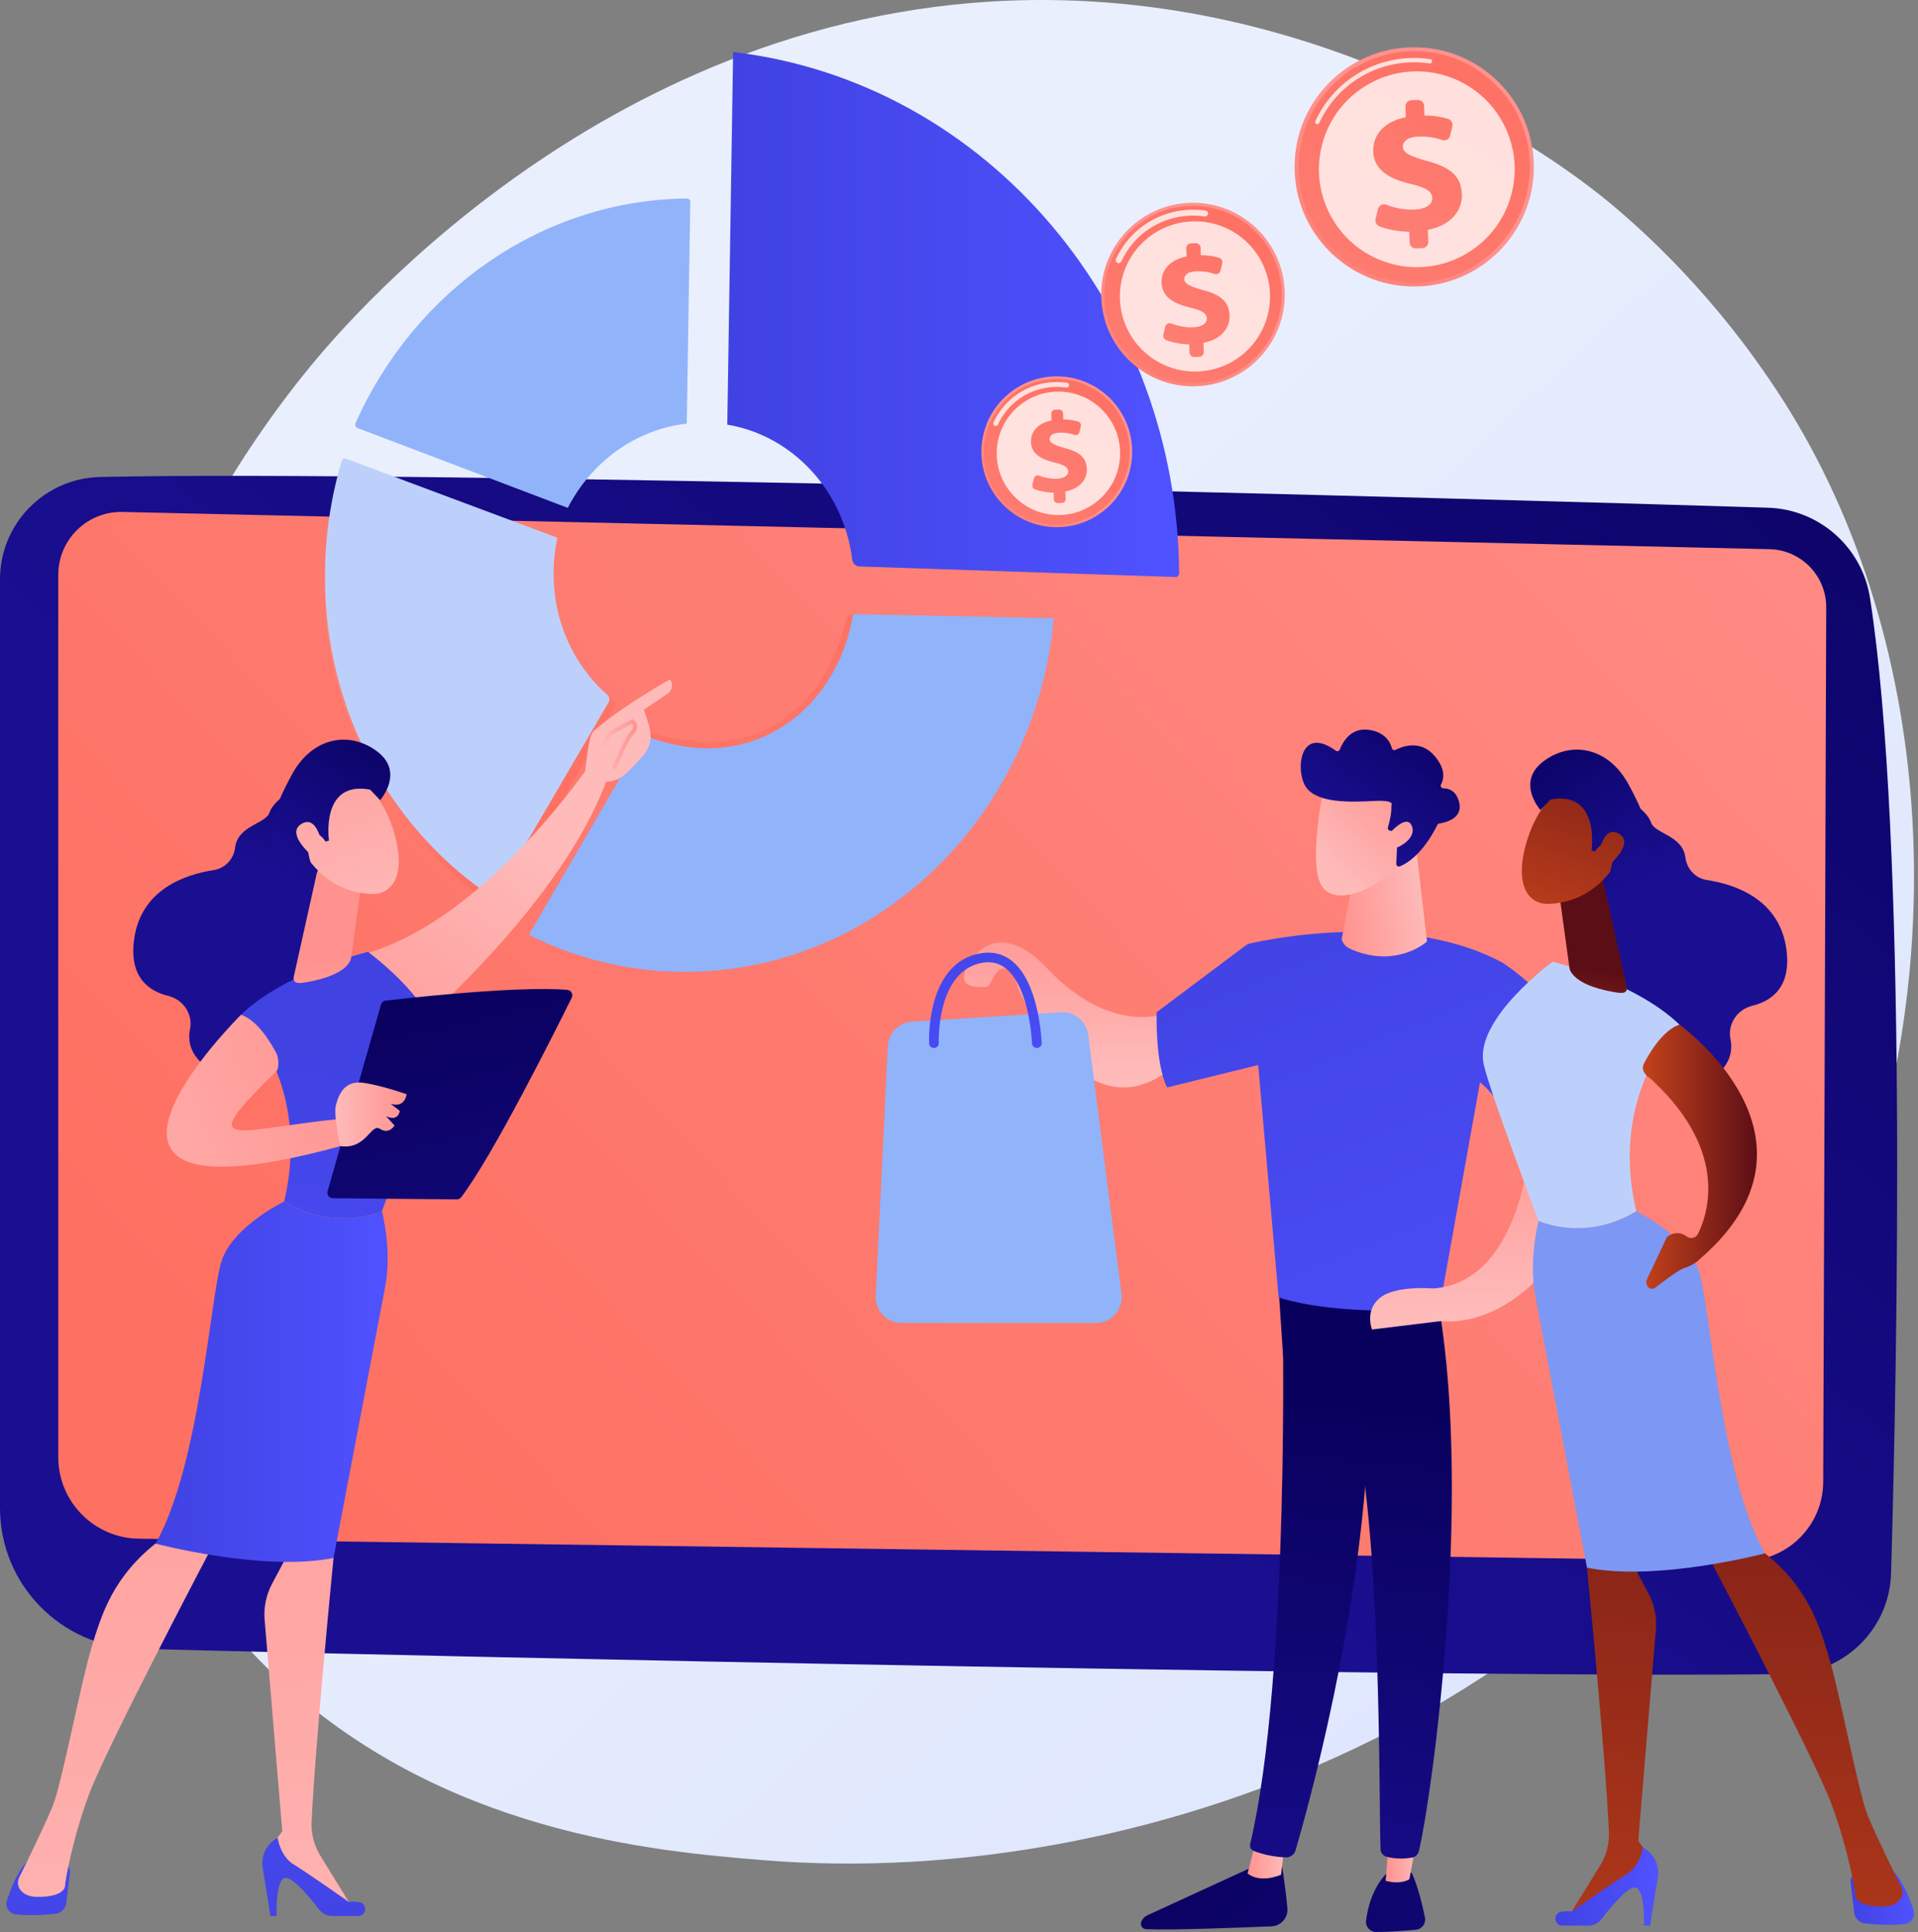 <svg width="278" height="280" viewBox="0 0 278 280" fill="none" xmlns="http://www.w3.org/2000/svg">
<rect x="0" y="0" width="278" height="280" fill="#808080" stroke="none"/>
<path d="M266.137 183.121C238.866 246.866 166.877 274.245 110.473 269.577C95.073 268.302 64.087 265.738 39.892 242.858C-6.572 198.919 0.584 107.074 45.063 53C50.791 46.037 90.439 -0.618 152.224 0.006C197.459 0.463 229.209 26.016 233.07 29.2C237.947 33.221 248.704 42.777 258.398 57.938C281.177 93.56 283.179 143.288 266.137 183.121Z" fill="url(#paint0_linear_2_394)"/>
<path d="M0 83.969V218.547C0 229.617 8.822 238.671 19.889 238.956C69.043 240.223 212.518 243.297 259.31 242.607C267.352 242.489 273.867 236.053 274.099 228.013C275.001 196.749 276.466 121.569 271.044 86.666C269.902 79.316 263.697 73.819 256.263 73.582C215.078 72.264 61.277 68.08 14.507 69.131C6.441 69.312 0 75.901 0 83.969Z" fill="url(#paint1_linear_2_394)"/>
<path d="M8.444 83.314V211.172C8.444 217.636 13.633 222.902 20.096 222.999L252.578 226.223C258.986 226.319 264.238 221.163 264.262 214.755L264.698 88.039C264.715 83.457 261.065 79.703 256.484 79.591L17.788 74.195C12.665 74.07 8.444 78.189 8.444 83.314Z" fill="url(#paint2_linear_2_394)"/>
<path d="M185.667 269.546C185.667 269.546 186.29 273.077 186.596 276.572C186.716 277.938 185.663 279.124 184.293 279.181C179.638 279.375 169.682 279.752 166.109 279.593C165.572 279.569 165.221 279.019 165.42 278.519C165.586 278.101 165.907 277.763 166.317 277.574L182.763 270.016L185.667 269.546Z" fill="url(#paint3_linear_2_394)"/>
<path d="M186.178 267.472L185.677 271.695C185.677 271.695 182.796 273.036 180.828 271.526L182.021 266.819L186.178 267.472Z" fill="url(#paint4_linear_2_394)"/>
<path d="M185.801 188.07C186.018 189.173 186.963 243.108 181.198 267.279C181.104 267.673 181.304 268.079 181.679 268.233C182.563 268.594 184.297 269.117 186.374 269.187C187.018 269.209 187.595 268.791 187.776 268.173C189.424 262.565 197.321 234.468 198.351 207.628C199.502 177.636 198.351 206.606 198.351 206.606L197.676 188.067L185.801 188.07Z" fill="url(#paint5_linear_2_394)"/>
<path d="M204.585 271.388C204.585 271.388 205.578 273.171 206.539 277.907C206.713 278.763 206.115 279.581 205.246 279.667C203.71 279.818 201.343 280.012 199.448 279.999C198.574 279.993 197.892 279.233 197.998 278.365C198.208 276.636 198.862 273.8 200.882 271.589L204.585 271.388Z" fill="url(#paint6_linear_2_394)"/>
<path d="M205.457 265.956L204.286 272.343C204.286 272.343 203.129 273.204 200.838 272.58L201.397 265.708L205.457 265.956Z" fill="url(#paint7_linear_2_394)"/>
<path d="M208.62 189.725C213.336 218.182 207.598 260.059 205.662 268.255C205.544 268.756 205.139 269.141 204.63 269.225C203.766 269.368 202.344 269.485 200.942 269.078C200.459 268.938 200.12 268.502 200.1 267.999C199.84 261.373 200.308 220.693 195.914 204.616C195.691 203.801 195.194 203.091 194.506 202.601L185.978 196.539L185.324 186.74L208.62 189.725Z" fill="url(#paint8_linear_2_394)"/>
<path d="M180.828 136.82C180.828 136.82 202.49 131.421 217.639 139.444L208.62 189.725C208.62 189.725 194.272 190.882 185.324 188.035L180.828 136.82Z" fill="url(#paint9_linear_2_394)"/>
<path d="M205.122 121.755L206.78 136.023C206.886 136.225 206.834 136.474 206.653 136.613C205.543 137.466 201.47 140.064 195.704 137.524C195.103 137.259 194.644 136.749 194.464 136.118L196.809 123.753L205.122 121.755Z" fill="url(#paint10_linear_2_394)"/>
<path d="M191.826 114.317C191.826 114.317 189.716 124.627 191.384 128.05C193.052 131.472 198.845 129.485 203.109 125.05L203.856 114.369L191.826 114.317Z" fill="url(#paint11_linear_2_394)"/>
<path d="M201.49 120.39C201.255 120.359 201.103 120.127 201.172 119.899C201.38 119.208 201.743 117.816 201.665 116.713C201.665 116.713 202.356 115.917 199.125 116.084C195.894 116.25 191.062 116.455 189.359 114.164C187.699 111.931 188.267 104.918 193.612 108.798C193.816 108.946 194.105 108.865 194.196 108.631C194.587 107.619 195.749 105.416 198.368 105.772C200.82 106.106 201.531 107.621 201.737 108.429C201.797 108.667 202.061 108.788 202.28 108.676C203.313 108.145 205.887 107.192 207.907 109.525C209.571 111.448 209.284 112.898 208.868 113.688C208.732 113.944 208.914 114.247 209.203 114.25C209.988 114.259 211.096 114.595 211.5 116.308C212.058 118.676 209.392 119.238 208.619 119.35C208.492 119.369 208.382 119.447 208.327 119.562C207.898 120.453 205.913 124.286 202.917 125.56C202.658 125.67 202.371 125.466 202.384 125.185L202.577 120.887C202.586 120.688 202.441 120.515 202.243 120.489L201.49 120.39Z" fill="url(#paint12_linear_2_394)"/>
<path d="M201.114 121.102C201.114 121.102 203.804 117.795 204.625 119.671C205.445 121.547 202.419 123.388 200.579 123.14L201.114 121.102Z" fill="url(#paint13_linear_2_394)"/>
<path d="M221.601 167.044C221.601 167.044 220.124 185.925 207.695 186.74C207.695 186.74 202.367 186.251 200.055 188.067C197.742 189.883 198.863 192.681 198.863 192.681L208.891 191.459C208.891 191.459 223.233 193.847 231.856 169.841L221.601 167.044Z" fill="url(#paint14_linear_2_394)"/>
<path d="M217.639 139.444C217.639 139.444 234.652 149.565 231.856 169.841C231.856 169.841 225.778 172.475 221.359 168.944C221.359 168.944 217.915 155.771 210.435 155.115L217.639 139.444Z" fill="url(#paint15_linear_2_394)"/>
<path d="M169.525 146.699C169.525 146.699 161.354 150.497 151.799 140.359C145.268 133.43 141.273 137.678 140.01 140.475C138.747 143.272 141.768 143.039 142.821 143.039C143.875 143.039 144.005 139.996 145.863 140.411C147.72 140.825 147.174 140.27 147.29 142.135C147.407 143.999 157.392 165.054 169.745 154.8L169.525 146.699Z" fill="url(#paint16_linear_2_394)"/>
<path d="M132.183 148.068L153.775 146.707C155.744 146.583 157.471 148.008 157.723 149.964L162.558 187.516C162.846 189.754 161.103 191.737 158.846 191.737H130.672C128.534 191.737 126.83 189.949 126.933 187.813L128.68 151.623C128.772 149.718 130.28 148.188 132.183 148.068Z" fill="#91B3FA"/>
<path d="M135.366 151.883C134.994 151.883 134.684 151.589 134.668 151.213C134.648 150.731 134.268 139.388 142.251 138.141C143.959 137.875 145.474 138.275 146.755 139.334C150.641 142.546 150.97 150.81 150.982 151.16C150.995 151.546 150.693 151.869 150.307 151.883C149.924 151.889 149.598 151.594 149.584 151.208C149.581 151.129 149.265 143.221 145.863 140.411C144.891 139.608 143.779 139.319 142.467 139.522C135.703 140.579 136.061 151.049 136.065 151.155C136.081 151.541 135.782 151.866 135.396 151.883C135.386 151.883 135.376 151.883 135.366 151.883Z" fill="url(#paint17_linear_2_394)"/>
<path d="M180.828 136.819L167.647 146.699C167.647 146.699 167.414 154.101 169.162 157.601L183.845 153.993L180.828 136.819Z" fill="url(#paint18_linear_2_394)"/>
<path d="M234.967 115.375C234.967 115.375 238.627 117.155 239.3 119.201C239.84 120.842 243.888 121.054 244.288 124.281C244.494 125.948 245.727 127.282 247.387 127.537C251.521 128.17 257.892 130.317 258.911 137.494C259.689 142.973 256.896 145.05 253.965 145.769C251.813 146.297 250.382 148.391 250.817 150.564C251.235 152.649 250.612 155.059 247.001 156.964C238.908 161.235 230.826 146.848 230.826 146.848L229.17 121.727L234.967 115.375Z" fill="url(#paint19_linear_2_394)"/>
<path d="M268.232 272.89L268.756 277.195C268.855 278.012 269.498 278.658 270.315 278.751C271.696 278.908 273.91 279.07 276.077 278.841C277.029 278.741 277.646 277.777 277.356 276.866C276.828 275.204 275.862 272.709 274.468 271.241H269.693C268.809 271.241 268.125 272.013 268.232 272.89Z" fill="url(#paint20_linear_2_394)"/>
<path d="M230.826 222.457L230.02 227.199C230.02 227.199 232.72 254.542 233.2 265.479C233.275 267.193 232.832 268.888 231.932 270.349L227.238 277.972L239.167 270.932L239.404 269.477L237.452 266.792L240.009 236.161C240.16 234.362 239.788 232.557 238.94 230.963L236.472 226.328L230.826 222.457Z" fill="url(#paint21_linear_2_394)"/>
<path d="M226.452 279.076H230.259C230.971 279.076 231.643 278.749 232.078 278.184C233.265 276.642 235.724 273.633 236.899 273.555C238.482 273.449 238.279 279.076 238.279 279.076H239.167L240.29 272.084C240.573 270.325 239.698 268.582 238.119 267.758C238.119 267.758 237.757 270.434 235.795 271.617C233.833 272.801 227.812 277.039 227.812 277.039C227.812 277.039 227.074 276.934 226.264 277.08C225.063 277.297 225.231 279.076 226.452 279.076Z" fill="url(#paint22_linear_2_394)"/>
<path d="M247.166 224.709C247.166 224.709 262.98 254.707 265.493 261.556C268.007 268.404 268.888 274.118 268.922 274.659C268.974 275.505 270.026 276.315 272.924 276.315C274.42 276.315 275.153 275.716 275.511 275.135C275.817 274.64 275.833 274.021 275.575 273.499C274.661 271.647 271.758 265.731 270.682 263.048C269.399 259.844 266.638 245.325 265.123 240.277C263.609 235.229 261.897 229.753 255.303 224.709C255.303 224.709 250.776 220.275 247.166 224.709Z" fill="url(#paint23_linear_2_394)"/>
<path d="M237.175 175.557C233.096 158.271 243.43 148.495 243.43 148.495C236.909 142.236 225.029 139.388 225.029 139.388C225.029 139.388 213.692 147.676 215.037 154.163C215.826 157.965 223.006 176.937 223.006 176.937C223.006 176.937 229.645 180.079 237.175 175.557Z" fill="#BDD0FB"/>
<path d="M246.22 184.114C244.559 179.113 237.175 175.557 237.175 175.557C229.645 180.079 223.006 176.937 223.006 176.937C223.006 176.937 221.517 182.628 222.545 187.918C223.572 193.207 230.02 227.199 230.02 227.199C240.18 229.257 255.805 225.128 255.805 225.128C249.333 213.639 247.88 189.116 246.22 184.114Z" fill="#7D97F4"/>
<path d="M232.44 127.965L235.757 142.862C236.074 144.174 234.878 143.959 233.551 143.709C231.379 143.299 228.579 142.456 227.643 140.765C227.547 140.593 227.5 140.399 227.473 140.204L226.048 129.874C225.935 129.054 226.378 128.259 227.134 127.924L229.884 126.704C230.943 126.235 232.168 126.839 232.44 127.965Z" fill="url(#paint24_linear_2_394)"/>
<path d="M243.43 148.494C243.43 148.494 266.578 165.056 246.391 182.458C246.391 182.458 245.621 183.329 244.106 183.781C243.342 184.01 241.08 185.721 239.934 186.613C239.565 186.9 239.033 186.802 238.785 186.406C238.591 186.096 238.568 185.708 238.724 185.378L241.59 179.318C242.386 178.575 243.604 178.522 244.461 179.194C245.008 179.622 245.808 179.442 246.114 178.819C247.675 175.641 250.622 166.293 238.561 155.73C238.107 155.333 237.993 154.676 238.271 154.142C239.119 152.514 241.057 149.281 243.43 148.494Z" fill="url(#paint25_linear_2_394)"/>
<path d="M226.088 114.384C226.088 114.384 222.557 116.774 221.04 122.861C219.522 128.948 221.988 131.131 224.515 130.997C227.043 130.863 230.707 130.082 233.882 125.715C237.057 121.349 230.714 111.464 226.088 114.384Z" fill="url(#paint26_linear_2_394)"/>
<path d="M230.68 123.26C230.68 123.26 231.974 114.539 224.733 115.873L223.269 117.397C223.269 117.397 219.724 113.405 223.647 110.388C227.569 107.371 233.012 108.143 236.023 113.637C239.035 119.13 240.128 122.989 237.604 126.403C235.079 129.816 233.181 126.889 233.181 126.889C233.181 126.889 234.339 123.934 233.378 122.667C232.418 121.399 231.178 123.404 231.178 123.404L230.68 123.26Z" fill="url(#paint27_linear_2_394)"/>
<path d="M231.67 124.007C231.67 124.007 232.309 119.52 234.601 120.803C236.892 122.086 233.775 124.994 232.525 125.984L231.67 124.007Z" fill="url(#paint28_linear_2_394)"/>
<path d="M82.295 73.608C85.73 66.936 92.119 62.232 99.54 61.391L100.048 29.264C100.052 28.989 99.829 28.763 99.555 28.766C78.624 28.993 60.155 42.02 51.535 61.316C51.41 61.597 51.548 61.926 51.836 62.036L82.295 73.608Z" fill="#91B3FA"/>
<path d="M123.655 89C123.226 88.989 122.841 89.262 122.713 89.672C122.353 90.821 121.696 93.025 121.589 93.304C121.066 94.66 120.453 95.982 119.735 97.246C118.403 99.59 116.701 101.739 114.6 103.44C109.276 107.751 101.622 108.552 95.238 106.418C95.056 106.357 94.876 106.292 94.696 106.225C94.364 106.1 93.99 106.238 93.82 106.55L77.723 135.906C85.539 139.825 92.895 140.85 102.123 140.259C128.935 138.541 149.99 116.77 152.326 89.773L123.655 89Z" fill="url(#paint29_linear_2_394)"/>
<path d="M123.655 89C121.91 99.713 113.993 108.084 103.234 108.449C100.208 108.552 96.597 107.849 93.942 106.773C93.665 106.661 93.348 106.774 93.198 107.033L76.652 135.496C84.468 139.416 93.295 141.334 102.523 140.743C129.336 139.025 150.39 116.593 152.726 89.596L123.655 89Z" fill="#91B3FA"/>
<path d="M73.203 131.002L89.224 102.268C89.337 102.064 89.289 101.81 89.111 101.66C84.179 97.507 80.236 91.938 80.236 84.716C80.236 82.935 79.446 80.343 79.808 78.672L49.68 67.899C48.007 73.339 47.104 79.129 47.104 85.128C47.104 104.523 57.409 121.58 71.559 131.385C72.112 131.769 72.876 131.59 73.203 131.002Z" fill="url(#paint30_linear_2_394)"/>
<path d="M71.601 130.186L88.203 101.807C88.414 101.446 88.342 100.987 88.028 100.711C83.266 96.522 80.236 90.226 80.236 83.122C80.236 81.341 80.428 79.604 80.79 77.933L50.131 66.473C49.886 66.382 49.614 66.515 49.54 66.765C47.957 72.071 47.104 77.703 47.104 83.534C47.104 103.4 56.92 120.506 71.601 130.186Z" fill="#BDD0FB"/>
<path d="M105.414 61.544C114.917 63.133 122.286 71.135 123.534 81.134C123.601 81.669 124.043 82.078 124.581 82.096L170.543 83.636C170.686 83.498 170.761 83.425 170.904 83.286C170.764 44.837 143.193 11.895 106.262 7.535L105.414 61.544Z" fill="url(#paint31_linear_2_394)"/>
<path d="M172.914 55.989C180.259 55.989 186.214 50.034 186.214 42.689C186.214 35.343 180.259 29.388 172.914 29.388C165.568 29.388 159.614 35.343 159.614 42.689C159.614 50.034 165.568 55.989 172.914 55.989Z" fill="url(#paint32_linear_2_394)"/>
<path d="M172.914 55.547C180.015 55.547 185.772 49.79 185.772 42.689C185.772 35.587 180.015 29.831 172.914 29.831C165.813 29.831 160.056 35.587 160.056 42.689C160.056 49.79 165.813 55.547 172.914 55.547Z" fill="url(#paint33_linear_2_394)"/>
<path opacity="0.78" d="M162.153 38.133C162.088 38.135 162.022 38.123 161.959 38.093C161.743 37.993 161.65 37.737 161.75 37.522C163.716 33.282 167.837 30.552 172.505 30.396C173.25 30.372 173.998 30.414 174.729 30.522C174.963 30.556 175.126 30.775 175.091 31.01C175.056 31.245 174.839 31.409 174.603 31.372C173.923 31.272 173.227 31.233 172.533 31.256C168.192 31.4 164.359 33.94 162.53 37.884C162.459 38.036 162.311 38.128 162.153 38.133Z" fill="white"/>
<path opacity="0.78" d="M180.896 50.656C185.146 46.406 185.146 39.515 180.896 35.265C176.646 31.015 169.756 31.015 165.506 35.265C161.256 39.515 161.256 46.406 165.506 50.656C169.756 54.906 176.646 54.906 180.896 50.656Z" fill="white"/>
<path d="M172.405 51.081L172.365 49.898C171.13 49.889 169.9 49.639 169.021 49.288C168.707 49.163 168.538 48.821 168.616 48.492L168.88 47.38C168.977 46.972 169.409 46.748 169.801 46.897C170.673 47.229 171.744 47.479 172.888 47.441C174.077 47.401 174.949 46.969 174.922 46.143C174.897 45.398 174.198 44.978 172.532 44.59C170.154 44.024 168.428 43.053 168.359 40.978C168.297 39.105 169.619 37.63 171.982 37.169L171.943 35.985C171.93 35.604 172.229 35.285 172.609 35.273L173.305 35.249C173.685 35.237 174.005 35.535 174.017 35.916L174.053 36.978C175.195 36.986 176.033 37.154 176.7 37.363C177.042 37.471 177.238 37.829 177.156 38.177L176.914 39.206C176.82 39.603 176.407 39.832 176.022 39.7C175.407 39.491 174.541 39.281 173.425 39.318C172.015 39.365 171.632 39.962 171.649 40.486C171.671 41.13 172.531 41.545 174.383 42.048C177.027 42.746 178.15 43.797 178.215 45.751C178.275 47.543 177 49.199 174.435 49.687L174.479 51.011C174.492 51.392 174.194 51.711 173.813 51.724L173.117 51.747C172.736 51.76 172.417 51.462 172.405 51.081Z" fill="url(#paint34_linear_2_394)"/>
<path d="M153.173 76.406C159.209 76.406 164.103 71.513 164.103 65.476C164.103 59.439 159.209 54.546 153.173 54.546C147.136 54.546 142.242 59.439 142.242 65.476C142.242 71.513 147.136 76.406 153.173 76.406Z" fill="url(#paint35_linear_2_394)"/>
<path d="M153.173 76.043C159.009 76.043 163.74 71.312 163.74 65.476C163.74 59.64 159.009 54.909 153.173 54.909C147.337 54.909 142.606 59.64 142.606 65.476C142.606 71.312 147.337 76.043 153.173 76.043Z" fill="url(#paint36_linear_2_394)"/>
<path opacity="0.78" d="M144.329 61.732C144.276 61.734 144.221 61.723 144.169 61.699C143.992 61.617 143.915 61.407 143.998 61.23C145.613 57.745 149 55.501 152.836 55.374C153.449 55.353 154.064 55.388 154.664 55.477C154.857 55.505 154.99 55.685 154.962 55.878C154.933 56.071 154.755 56.206 154.56 56.176C154.002 56.093 153.43 56.061 152.86 56.08C149.292 56.199 146.142 58.286 144.639 61.527C144.581 61.652 144.459 61.727 144.329 61.732Z" fill="white"/>
<path opacity="0.78" d="M159.732 72.023C163.225 68.53 163.225 62.868 159.732 59.375C156.24 55.882 150.577 55.882 147.084 59.375C143.592 62.868 143.592 68.531 147.084 72.023C150.577 75.516 156.24 75.516 159.732 72.023Z" fill="white"/>
<path d="M152.754 72.373L152.722 71.4C151.707 71.394 150.696 71.188 149.974 70.9C149.716 70.797 149.577 70.516 149.641 70.245L149.857 69.331C149.937 68.996 150.293 68.812 150.615 68.934C151.331 69.207 152.211 69.412 153.152 69.381C154.128 69.349 154.846 68.993 154.823 68.315C154.803 67.703 154.228 67.357 152.859 67.038C150.905 66.573 149.486 65.775 149.43 64.07C149.378 62.531 150.465 61.319 152.407 60.939L152.375 59.967C152.364 59.654 152.61 59.392 152.923 59.381L153.494 59.362C153.807 59.352 154.069 59.597 154.079 59.91L154.109 60.783C155.048 60.79 155.736 60.927 156.284 61.1C156.565 61.188 156.727 61.482 156.659 61.769L156.46 62.614C156.383 62.94 156.044 63.128 155.727 63.02C155.222 62.848 154.51 62.675 153.593 62.706C152.434 62.745 152.119 63.235 152.134 63.666C152.151 64.195 152.858 64.536 154.38 64.95C156.553 65.523 157.476 66.387 157.53 67.993C157.579 69.466 156.531 70.826 154.423 71.228L154.459 72.316C154.47 72.629 154.225 72.891 153.912 72.901L153.34 72.92C153.027 72.931 152.765 72.686 152.754 72.373Z" fill="url(#paint37_linear_2_394)"/>
<path d="M204.979 41.523C214.554 41.523 222.316 33.761 222.316 24.186C222.316 14.611 214.554 6.848 204.979 6.848C195.404 6.848 187.642 14.611 187.642 24.186C187.642 33.761 195.404 41.523 204.979 41.523Z" fill="url(#paint38_linear_2_394)"/>
<path d="M204.979 40.947C214.236 40.947 221.74 33.443 221.74 24.186C221.74 14.929 214.236 7.425 204.979 7.425C195.722 7.425 188.218 14.929 188.218 24.186C188.218 33.443 195.722 40.947 204.979 40.947Z" fill="url(#paint39_linear_2_394)"/>
<path opacity="0.78" d="M190.945 17.999C190.897 18.001 190.849 17.992 190.803 17.971C190.646 17.898 190.578 17.712 190.651 17.555C193.174 12.113 198.463 8.609 204.454 8.409C205.41 8.377 206.37 8.432 207.309 8.571C207.48 8.596 207.598 8.755 207.572 8.926C207.547 9.097 207.389 9.216 207.217 9.19C206.316 9.056 205.393 9.004 204.475 9.035C198.721 9.226 193.642 12.592 191.218 17.818C191.167 17.929 191.059 17.996 190.945 17.999Z" fill="white"/>
<path opacity="0.78" d="M219.064 28.185C221.082 20.614 216.58 12.842 209.009 10.824C201.438 8.807 193.666 13.309 191.648 20.879C189.631 28.45 194.133 36.223 201.703 38.24C209.274 40.258 217.047 35.756 219.064 28.185Z" fill="white"/>
<path d="M204.316 35.125L204.265 33.583C202.654 33.572 201.051 33.245 199.905 32.788C199.496 32.625 199.275 32.179 199.377 31.751L199.721 30.301C199.847 29.769 200.411 29.477 200.922 29.672C202.058 30.104 203.454 30.43 204.946 30.38C206.495 30.329 207.633 29.765 207.597 28.689C207.565 27.718 206.653 27.17 204.481 26.664C201.382 25.926 199.132 24.661 199.042 21.957C198.961 19.515 200.684 17.592 203.765 16.99L203.714 15.448C203.697 14.951 204.086 14.536 204.582 14.519L205.489 14.489C205.985 14.472 206.401 14.861 206.417 15.358L206.463 16.743C207.953 16.753 209.045 16.971 209.915 17.245C210.36 17.385 210.617 17.851 210.509 18.306L210.193 19.646C210.071 20.163 209.533 20.462 209.03 20.291C208.229 20.018 207.1 19.744 205.645 19.792C203.808 19.853 203.308 20.632 203.331 21.315C203.359 22.155 204.481 22.695 206.894 23.351C210.34 24.261 211.805 25.632 211.89 28.178C211.968 30.514 210.305 32.672 206.962 33.309L207.02 35.035C207.036 35.532 206.647 35.948 206.151 35.964L205.244 35.994C204.748 36.011 204.332 35.622 204.316 35.125Z" fill="url(#paint40_linear_2_394)"/>
<path d="M43.398 113.936C43.398 113.936 39.737 115.717 39.064 117.763C38.523 119.405 34.475 119.616 34.075 122.845C33.868 124.512 32.635 125.846 30.975 126.101C26.84 126.735 20.468 128.882 19.448 136.061C18.67 141.541 21.463 143.618 24.395 144.338C26.548 144.866 27.979 146.96 27.544 149.134C27.126 151.219 27.749 153.63 31.361 155.536C39.456 159.807 47.54 145.417 47.54 145.417L49.197 120.29L43.398 113.936Z" fill="url(#paint41_linear_2_394)"/>
<path d="M87.445 107.98C87.445 107.98 71.282 133.544 52.063 138.482C52.063 138.482 55.808 149.148 58.699 150.369C58.699 150.369 82.343 130.64 88.42 111.612L87.445 107.98Z" fill="url(#paint42_linear_2_394)"/>
<path d="M10.125 271.49L9.601 275.796C9.502 276.613 8.859 277.259 8.041 277.353C6.661 277.51 4.445 277.672 2.278 277.443C1.326 277.342 0.709 276.379 0.999 275.467C1.527 273.805 2.494 271.309 3.887 269.841H8.664C9.547 269.841 10.232 270.613 10.125 271.49Z" fill="url(#paint43_linear_2_394)"/>
<path d="M47.54 221.045L48.346 225.788C48.346 225.788 45.646 253.137 45.166 264.077C45.091 265.792 45.534 267.487 46.435 268.949L51.13 276.573L39.197 269.532L38.96 268.076L40.913 265.39L38.355 234.752C38.204 232.952 38.576 231.147 39.424 229.553L41.892 224.916L47.54 221.045Z" fill="url(#paint44_linear_2_394)"/>
<path d="M51.915 277.678H48.108C47.395 277.678 46.723 277.351 46.288 276.786C45.101 275.243 42.641 272.234 41.465 272.155C39.882 272.05 40.085 277.678 40.085 277.678H39.197L38.073 270.684C37.791 268.925 38.666 267.181 40.246 266.357C40.246 266.357 40.608 269.033 42.57 270.217C44.532 271.401 50.555 275.64 50.555 275.64C50.555 275.64 51.293 275.535 52.103 275.681C53.304 275.899 53.136 277.678 51.915 277.678Z" fill="url(#paint45_linear_2_394)"/>
<path d="M31.197 223.298C31.197 223.298 15.379 253.302 12.864 260.153C10.35 267.004 9.469 272.719 9.435 273.26C9.383 274.105 8.331 274.916 5.432 274.916C3.936 274.916 3.203 274.317 2.844 273.736C2.538 273.241 2.522 272.621 2.78 272.099C3.695 270.247 6.599 264.33 7.674 261.646C8.958 258.441 11.72 243.919 13.235 238.869C14.749 233.82 16.462 228.343 23.058 223.298C23.058 223.298 27.586 218.863 31.197 223.298Z" fill="url(#paint46_linear_2_394)"/>
<path d="M41.189 174.133C45.269 156.843 34.933 147.065 34.933 147.065C41.455 140.804 53.338 137.955 53.338 137.955C53.338 137.955 64.678 146.245 63.332 152.734C62.544 156.537 55.362 175.514 55.362 175.514C55.362 175.514 48.721 178.657 41.189 174.133Z" fill="url(#paint47_linear_2_394)"/>
<path d="M32.143 182.693C33.803 177.69 41.189 174.133 41.189 174.133C48.721 178.657 55.362 175.514 55.362 175.514C55.362 175.514 56.852 181.207 55.824 186.497C54.796 191.788 48.346 225.788 48.346 225.788C38.184 227.847 22.555 223.716 22.555 223.716C29.028 212.224 30.482 187.695 32.143 182.693Z" fill="url(#paint48_linear_2_394)"/>
<path d="M45.925 126.529L42.608 141.43C42.29 142.743 43.487 142.528 44.814 142.278C46.987 141.868 49.788 141.024 50.724 139.333C50.819 139.161 50.867 138.967 50.894 138.772L52.319 128.439C52.432 127.619 51.989 126.824 51.233 126.488L48.482 125.269C47.423 124.799 46.198 125.404 45.925 126.529Z" fill="url(#paint49_linear_2_394)"/>
<path d="M34.933 147.064C34.933 147.064 2.913 178.761 49.35 166.109C49.35 166.109 49.879 162.102 49.188 162.171C34.13 163.673 27.831 167.121 40.072 155.251C40.505 154.831 40.371 153.247 40.093 152.713C39.245 151.084 37.307 147.851 34.933 147.064Z" fill="url(#paint50_linear_2_394)"/>
<path d="M52.279 112.946C52.279 112.946 55.811 115.336 57.329 121.424C58.846 127.512 56.38 129.696 53.852 129.562C51.324 129.429 47.659 128.647 44.483 124.279C41.307 119.912 47.651 110.024 52.279 112.946Z" fill="url(#paint51_linear_2_394)"/>
<path d="M47.685 121.824C47.685 121.824 46.392 113.1 53.635 114.434L55.099 115.959C55.099 115.959 58.644 111.967 54.721 108.949C50.798 105.931 45.353 106.703 42.341 112.198C39.329 117.692 38.236 121.553 40.761 124.967C43.285 128.381 45.184 125.453 45.184 125.453C45.184 125.453 44.027 122.498 44.987 121.23C45.948 119.962 47.187 121.968 47.187 121.968L47.685 121.824Z" fill="url(#paint52_linear_2_394)"/>
<path d="M46.696 122.571C46.696 122.571 46.057 118.083 43.764 119.366C41.472 120.649 44.59 123.558 45.841 124.548L46.696 122.571Z" fill="url(#paint53_linear_2_394)"/>
<path d="M87.333 113.243C87.382 113.77 85.421 114.134 84.797 111.886C84.969 110.91 85.273 106.636 86.022 105.972C90.008 102.436 97.115 98.457 97.115 98.457C97.91 99.671 96.868 100.47 96.868 100.47L93.32 102.864C93.69 104.09 94.23 105.174 94.291 106.573C94.337 107.633 93.946 108.671 93.242 109.475C92.536 110.281 91.586 111.323 90.729 112.114C89.107 113.611 87.333 113.243 87.333 113.243Z" fill="url(#paint54_linear_2_394)"/>
<path d="M89.261 111.5L88.718 111.277C88.79 111.102 90.493 106.965 91.316 106.104C91.629 105.777 91.78 105.498 91.766 105.272C91.76 105.15 91.699 105.03 91.585 104.907L88.714 106.442L87.446 108.428L86.951 108.112L88.302 105.997L91.664 104.199L91.816 104.323C92.156 104.601 92.332 104.899 92.352 105.236C92.377 105.638 92.177 106.054 91.741 106.51C91.121 107.158 89.74 110.332 89.261 111.5Z" fill="url(#paint55_linear_2_394)"/>
<path d="M47.478 172.647L55.227 145.585C55.315 145.278 55.577 145.054 55.894 145.017C57.298 144.853 61.366 144.393 66.064 143.996C71.722 143.517 78.292 143.13 82.219 143.46C82.777 143.506 83.114 144.097 82.866 144.599C80.633 149.116 71.449 167.491 66.85 173.51C66.697 173.71 66.462 173.826 66.211 173.824L48.231 173.657C47.708 173.652 47.334 173.15 47.478 172.647Z" fill="url(#paint56_linear_2_394)"/>
<path d="M49.35 166.108C49.35 166.108 48.27 161.67 48.706 160.095C49.141 158.52 49.985 156.496 52.797 156.945C55.609 157.395 58.926 158.58 58.926 158.58C58.926 158.58 58.759 160.631 56.621 159.969L57.947 160.995C57.947 160.995 57.757 162.637 55.952 161.76L57.185 163.12C57.185 163.12 56.409 164.469 55.081 163.604C53.753 162.738 53.116 166.643 49.35 166.108Z" fill="url(#paint57_linear_2_394)"/>
<defs>
<linearGradient id="paint0_linear_2_394" x1="293.796" y1="305.2" x2="95.323" y2="90.975" gradientUnits="userSpaceOnUse">
<stop stop-color="#DAE3FE"/>
<stop offset="1" stop-color="#E9EFFD"/>
</linearGradient>
<linearGradient id="paint1_linear_2_394" x1="265.173" y1="-8.795" x2="115.128" y2="183.975" gradientUnits="userSpaceOnUse">
<stop stop-color="#09005D"/>
<stop offset="1" stop-color="#1A0F91"/>
</linearGradient>
<linearGradient id="paint2_linear_2_394" x1="56.315" y1="224.759" x2="293.335" y2="1.981" gradientUnits="userSpaceOnUse">
<stop stop-color="#FE7062"/>
<stop offset="1" stop-color="#FF928E"/>
</linearGradient>
<linearGradient id="paint3_linear_2_394" x1="166.63" y1="264.666" x2="226.855" y2="330.174" gradientUnits="userSpaceOnUse">
<stop stop-color="#09005D"/>
<stop offset="1" stop-color="#1A0F91"/>
</linearGradient>
<linearGradient id="paint4_linear_2_394" x1="186.178" y1="269.532" x2="180.828" y2="269.532" gradientUnits="userSpaceOnUse">
<stop stop-color="#FEBBBA"/>
<stop offset="1" stop-color="#FF928E"/>
</linearGradient>
<linearGradient id="paint5_linear_2_394" x1="191.845" y1="201.985" x2="182.181" y2="289.978" gradientUnits="userSpaceOnUse">
<stop stop-color="#09005D"/>
<stop offset="1" stop-color="#1A0F91"/>
</linearGradient>
<linearGradient id="paint6_linear_2_394" x1="180.14" y1="252.245" x2="240.365" y2="317.753" gradientUnits="userSpaceOnUse">
<stop stop-color="#09005D"/>
<stop offset="1" stop-color="#1A0F91"/>
</linearGradient>
<linearGradient id="paint7_linear_2_394" x1="205.457" y1="269.257" x2="200.838" y2="269.257" gradientUnits="userSpaceOnUse">
<stop stop-color="#FEBBBA"/>
<stop offset="1" stop-color="#FF928E"/>
</linearGradient>
<linearGradient id="paint8_linear_2_394" x1="198.582" y1="202.725" x2="188.918" y2="290.718" gradientUnits="userSpaceOnUse">
<stop stop-color="#09005D"/>
<stop offset="1" stop-color="#1A0F91"/>
</linearGradient>
<linearGradient id="paint9_linear_2_394" x1="184.99" y1="123.67" x2="226.022" y2="223.366" gradientUnits="userSpaceOnUse">
<stop stop-color="#4042E2"/>
<stop offset="1" stop-color="#4F52FF"/>
</linearGradient>
<linearGradient id="paint10_linear_2_394" x1="206.327" y1="129.716" x2="193.782" y2="131.614" gradientUnits="userSpaceOnUse">
<stop stop-color="#FEBBBA"/>
<stop offset="1" stop-color="#FF928E"/>
</linearGradient>
<linearGradient id="paint11_linear_2_394" x1="192.34" y1="125.337" x2="204.171" y2="112.293" gradientUnits="userSpaceOnUse">
<stop stop-color="#FEBBBA"/>
<stop offset="1" stop-color="#FF928E"/>
</linearGradient>
<linearGradient id="paint12_linear_2_394" x1="209.075" y1="100.773" x2="194.777" y2="120.976" gradientUnits="userSpaceOnUse">
<stop stop-color="#09005D"/>
<stop offset="1" stop-color="#1A0F91"/>
</linearGradient>
<linearGradient id="paint13_linear_2_394" x1="197.094" y1="127.502" x2="207.739" y2="115.766" gradientUnits="userSpaceOnUse">
<stop stop-color="#FEBBBA"/>
<stop offset="1" stop-color="#FF928E"/>
</linearGradient>
<linearGradient id="paint14_linear_2_394" x1="214.985" y1="190.354" x2="215.735" y2="159.164" gradientUnits="userSpaceOnUse">
<stop stop-color="#FEBBBA"/>
<stop offset="1" stop-color="#FF928E"/>
</linearGradient>
<linearGradient id="paint15_linear_2_394" x1="204.193" y1="115.767" x2="245.225" y2="215.463" gradientUnits="userSpaceOnUse">
<stop stop-color="#4042E2"/>
<stop offset="1" stop-color="#4F52FF"/>
</linearGradient>
<linearGradient id="paint16_linear_2_394" x1="154.556" y1="155.27" x2="155.145" y2="130.756" gradientUnits="userSpaceOnUse">
<stop stop-color="#FEBBBA"/>
<stop offset="1" stop-color="#FF928E"/>
</linearGradient>
<linearGradient id="paint17_linear_2_394" x1="140.143" y1="128.125" x2="144.804" y2="167.745" gradientUnits="userSpaceOnUse">
<stop stop-color="#4042E2"/>
<stop offset="1" stop-color="#4F52FF"/>
</linearGradient>
<linearGradient id="paint18_linear_2_394" x1="168.149" y1="130.601" x2="209.18" y2="230.297" gradientUnits="userSpaceOnUse">
<stop stop-color="#4042E2"/>
<stop offset="1" stop-color="#4F52FF"/>
</linearGradient>
<linearGradient id="paint19_linear_2_394" x1="228.529" y1="100.724" x2="239.387" y2="127.961" gradientUnits="userSpaceOnUse">
<stop stop-color="#09005D"/>
<stop offset="1" stop-color="#1A0F91"/>
</linearGradient>
<linearGradient id="paint20_linear_2_394" x1="268.221" y1="275.098" x2="277.428" y2="275.098" gradientUnits="userSpaceOnUse">
<stop stop-color="#4042E2"/>
<stop offset="1" stop-color="#4F52FF"/>
</linearGradient>
<linearGradient id="paint21_linear_2_394" x1="229.316" y1="311.406" x2="242.566" y2="156.549" gradientUnits="userSpaceOnUse">
<stop stop-color="#C4421B"/>
<stop offset="1" stop-color="#5C0E16"/>
</linearGradient>
<linearGradient id="paint22_linear_2_394" x1="225.445" y1="273.417" x2="240.343" y2="273.417" gradientUnits="userSpaceOnUse">
<stop stop-color="#4042E2"/>
<stop offset="1" stop-color="#4F52FF"/>
</linearGradient>
<linearGradient id="paint23_linear_2_394" x1="255.969" y1="313.71" x2="269.222" y2="158.813" gradientUnits="userSpaceOnUse">
<stop stop-color="#C4421B"/>
<stop offset="1" stop-color="#5C0E16"/>
</linearGradient>
<linearGradient id="paint24_linear_2_394" x1="227.863" y1="158.763" x2="230.352" y2="140.555" gradientUnits="userSpaceOnUse">
<stop stop-color="#C4421B"/>
<stop offset="1" stop-color="#5C0E16"/>
</linearGradient>
<linearGradient id="paint25_linear_2_394" x1="238.121" y1="167.636" x2="254.655" y2="167.636" gradientUnits="userSpaceOnUse">
<stop stop-color="#C4421B"/>
<stop offset="1" stop-color="#5C0E16"/>
</linearGradient>
<linearGradient id="paint26_linear_2_394" x1="223.431" y1="136.835" x2="237.224" y2="94.705" gradientUnits="userSpaceOnUse">
<stop stop-color="#C4421B"/>
<stop offset="1" stop-color="#5C0E16"/>
</linearGradient>
<linearGradient id="paint27_linear_2_394" x1="221.472" y1="102.914" x2="237.416" y2="127.522" gradientUnits="userSpaceOnUse">
<stop stop-color="#09005D"/>
<stop offset="1" stop-color="#1A0F91"/>
</linearGradient>
<linearGradient id="paint28_linear_2_394" x1="228.47" y1="138.485" x2="242.263" y2="96.355" gradientUnits="userSpaceOnUse">
<stop stop-color="#C4421B"/>
<stop offset="1" stop-color="#5C0E16"/>
</linearGradient>
<linearGradient id="paint29_linear_2_394" x1="105.69" y1="97.13" x2="142.765" y2="159.525" gradientUnits="userSpaceOnUse">
<stop stop-color="#FE7062"/>
<stop offset="1" stop-color="#FF928E"/>
</linearGradient>
<linearGradient id="paint30_linear_2_394" x1="83.54" y1="114.863" x2="42.395" y2="69.198" gradientUnits="userSpaceOnUse">
<stop stop-color="#FE7062"/>
<stop offset="1" stop-color="#FF928E"/>
</linearGradient>
<linearGradient id="paint31_linear_2_394" x1="105.414" y1="45.586" x2="170.904" y2="45.586" gradientUnits="userSpaceOnUse">
<stop stop-color="#4042E2"/>
<stop offset="1" stop-color="#4F52FF"/>
</linearGradient>
<linearGradient id="paint32_linear_2_394" x1="155.425" y1="64.407" x2="172.567" y2="43.119" gradientUnits="userSpaceOnUse">
<stop stop-color="#FE7062"/>
<stop offset="1" stop-color="#FF928E"/>
</linearGradient>
<linearGradient id="paint33_linear_2_394" x1="182.141" y1="27.69" x2="132.063" y2="109.092" gradientUnits="userSpaceOnUse">
<stop stop-color="#FE7062"/>
<stop offset="1" stop-color="#FF928E"/>
</linearGradient>
<linearGradient id="paint34_linear_2_394" x1="180.644" y1="30.024" x2="154.136" y2="78.088" gradientUnits="userSpaceOnUse">
<stop stop-color="#FE7062"/>
<stop offset="1" stop-color="#FF928E"/>
</linearGradient>
<linearGradient id="paint35_linear_2_394" x1="138.8" y1="83.324" x2="152.888" y2="65.829" gradientUnits="userSpaceOnUse">
<stop stop-color="#FE7062"/>
<stop offset="1" stop-color="#FF928E"/>
</linearGradient>
<linearGradient id="paint36_linear_2_394" x1="160.756" y1="53.149" x2="119.601" y2="120.047" gradientUnits="userSpaceOnUse">
<stop stop-color="#FE7062"/>
<stop offset="1" stop-color="#FF928E"/>
</linearGradient>
<linearGradient id="paint37_linear_2_394" x1="159.526" y1="55.068" x2="137.741" y2="94.568" gradientUnits="userSpaceOnUse">
<stop stop-color="#FE7062"/>
<stop offset="1" stop-color="#FF928E"/>
</linearGradient>
<linearGradient id="paint38_linear_2_394" x1="182.182" y1="52.496" x2="204.528" y2="24.746" gradientUnits="userSpaceOnUse">
<stop stop-color="#FE7062"/>
<stop offset="1" stop-color="#FF928E"/>
</linearGradient>
<linearGradient id="paint39_linear_2_394" x1="217.008" y1="4.634" x2="151.729" y2="110.745" gradientUnits="userSpaceOnUse">
<stop stop-color="#FE7062"/>
<stop offset="1" stop-color="#FF928E"/>
</linearGradient>
<linearGradient id="paint40_linear_2_394" x1="215.056" y1="7.677" x2="180.502" y2="70.33" gradientUnits="userSpaceOnUse">
<stop stop-color="#FE7062"/>
<stop offset="1" stop-color="#FF928E"/>
</linearGradient>
<linearGradient id="paint41_linear_2_394" x1="49.838" y1="99.281" x2="38.977" y2="126.525" gradientUnits="userSpaceOnUse">
<stop stop-color="#09005D"/>
<stop offset="1" stop-color="#1A0F91"/>
</linearGradient>
<linearGradient id="paint42_linear_2_394" x1="75.375" y1="120.044" x2="46.147" y2="160.447" gradientUnits="userSpaceOnUse">
<stop stop-color="#FEBBBA"/>
<stop offset="1" stop-color="#FF928E"/>
</linearGradient>
<linearGradient id="paint43_linear_2_394" x1="8.374" y1="294.771" x2="-3.156" y2="208.978" gradientUnits="userSpaceOnUse">
<stop stop-color="#4042E2"/>
<stop offset="1" stop-color="#4F52FF"/>
</linearGradient>
<linearGradient id="paint44_linear_2_394" x1="49.05" y1="310.016" x2="35.797" y2="155.121" gradientUnits="userSpaceOnUse">
<stop stop-color="#FEBBBA"/>
<stop offset="1" stop-color="#FF928E"/>
</linearGradient>
<linearGradient id="paint45_linear_2_394" x1="47.629" y1="289.495" x2="36.099" y2="203.703" gradientUnits="userSpaceOnUse">
<stop stop-color="#4042E2"/>
<stop offset="1" stop-color="#4F52FF"/>
</linearGradient>
<linearGradient id="paint46_linear_2_394" x1="22.391" y1="312.32" x2="9.135" y2="157.385" gradientUnits="userSpaceOnUse">
<stop stop-color="#FEBBBA"/>
<stop offset="1" stop-color="#FF928E"/>
</linearGradient>
<linearGradient id="paint47_linear_2_394" x1="48.723" y1="153.814" x2="42.096" y2="215.296" gradientUnits="userSpaceOnUse">
<stop stop-color="#4042E2"/>
<stop offset="1" stop-color="#4F52FF"/>
</linearGradient>
<linearGradient id="paint48_linear_2_394" x1="22.555" y1="200.248" x2="56.185" y2="200.248" gradientUnits="userSpaceOnUse">
<stop stop-color="#4042E2"/>
<stop offset="1" stop-color="#4F52FF"/>
</linearGradient>
<linearGradient id="paint49_linear_2_394" x1="50.504" y1="157.336" x2="48.014" y2="139.123" gradientUnits="userSpaceOnUse">
<stop stop-color="#FEBBBA"/>
<stop offset="1" stop-color="#FF928E"/>
</linearGradient>
<linearGradient id="paint50_linear_2_394" x1="-1.022" y1="174.643" x2="55.185" y2="151.129" gradientUnits="userSpaceOnUse">
<stop stop-color="#FEBBBA"/>
<stop offset="1" stop-color="#FF928E"/>
</linearGradient>
<linearGradient id="paint51_linear_2_394" x1="54.937" y1="135.402" x2="41.141" y2="93.261" gradientUnits="userSpaceOnUse">
<stop stop-color="#FEBBBA"/>
<stop offset="1" stop-color="#FF928E"/>
</linearGradient>
<linearGradient id="paint52_linear_2_394" x1="56.896" y1="101.472" x2="40.949" y2="126.086" gradientUnits="userSpaceOnUse">
<stop stop-color="#09005D"/>
<stop offset="1" stop-color="#1A0F91"/>
</linearGradient>
<linearGradient id="paint53_linear_2_394" x1="49.897" y1="137.053" x2="36.1" y2="94.912" gradientUnits="userSpaceOnUse">
<stop stop-color="#FEBBBA"/>
<stop offset="1" stop-color="#FF928E"/>
</linearGradient>
<linearGradient id="paint54_linear_2_394" x1="78.885" y1="122.583" x2="49.656" y2="162.986" gradientUnits="userSpaceOnUse">
<stop stop-color="#FEBBBA"/>
<stop offset="1" stop-color="#FF928E"/>
</linearGradient>
<linearGradient id="paint55_linear_2_394" x1="86.951" y1="107.85" x2="92.354" y2="107.85" gradientUnits="userSpaceOnUse">
<stop stop-color="#FEBBBA"/>
<stop offset="1" stop-color="#FF928E"/>
</linearGradient>
<linearGradient id="paint56_linear_2_394" x1="61.088" y1="141.435" x2="79.309" y2="217.358" gradientUnits="userSpaceOnUse">
<stop stop-color="#09005D"/>
<stop offset="1" stop-color="#1A0F91"/>
</linearGradient>
<linearGradient id="paint57_linear_2_394" x1="48.602" y1="161.52" x2="58.926" y2="161.52" gradientUnits="userSpaceOnUse">
<stop stop-color="#FEBBBA"/>
<stop offset="1" stop-color="#FF928E"/>
</linearGradient>
</defs>
</svg>
